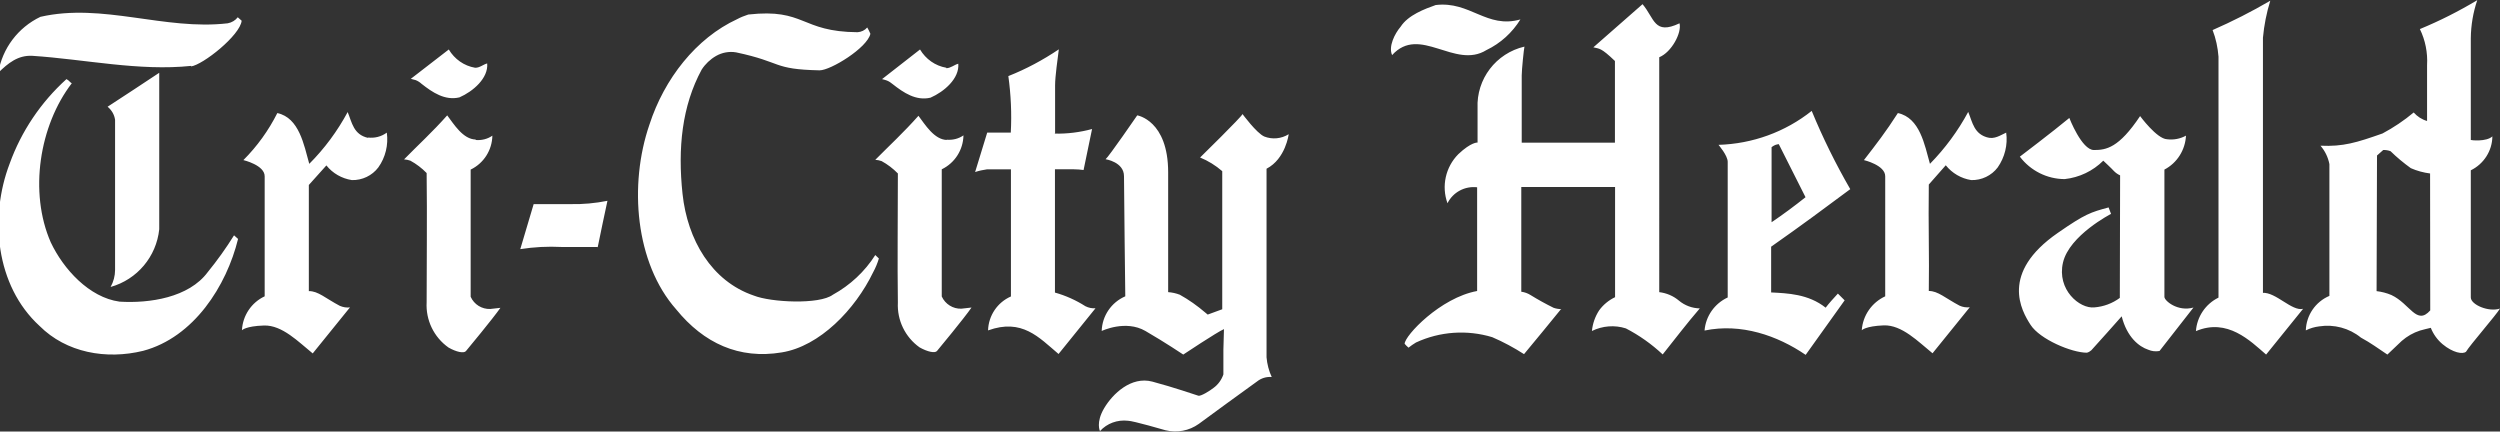 <?xml version="1.0" encoding="utf-8"?>
<!-- Generator: Adobe Illustrator 25.4.1, SVG Export Plug-In . SVG Version: 6.00 Build 0)  -->
<svg version="1.1" id="Layer_1" xmlns="http://www.w3.org/2000/svg" xmlns:xlink="http://www.w3.org/1999/xlink" x="0px" y="0px"
	 viewBox="0 0 1738 300" style="enable-background:new 0 0 1738 300;" xml:space="preserve">
<rect x="0" y="0" width="1738" height="300" fill="#333333" stroke="none"/>
<style type="text/css">
	.st0{fill:#FFFFFF;}
</style>
<g id="Layer_2_00000040553907966570115210000002985127299926444701_">
	<g id="tcy">
		<path class="st0" d="M1057,13.5c-5.7,9.2-13.8,16.6-23.6,21.3c-22,13.7-46.4-17.7-65.6,3.5c-2.7-5.9,1.8-14.9,5.9-19.7
			c5.2-8.1,16.8-12.4,24.4-15.1C1022.1,0.6,1033.5,20.2,1057,13.5 M1573.2,203.6c0,0,0-168.7,0-177.4c0.8-8.7,2.5-17.3,5.1-25.7
			c-13,7.6-26.4,14.4-40.1,20.4c2.3,5.9,3.6,12.2,4.1,18.5c0,10.1,0,167.5,0,167.5c-9,4.4-15,13.3-15.7,23.3
			c21.9-9.3,37.8,6.8,48.8,16.3l25.7-31.8c-7.8,1.9-19-11.8-28.2-11.1 M144.4,189.2c-13.1,17.7-40.5,21.8-61.3,20.5
			c-21.1-2.9-39-22.6-47.8-41.2C20,133.6,27.4,87.2,49.9,57.9c-1.6-0.9-1.6-1.8-3.7-2.9C28.4,71.1,14.8,91.3,6.7,113.8
			C-7.5,151-3.1,198.6,27.5,226.6c18.6,18.6,46.3,23.6,72,17.3c35.3-9.4,58-45.2,66-77.8l-2.8-2.5
			C157.1,172.6,151,181.1,144.4,189.2 M733.5,92.5c0-9,0-28,0-33.2c0-6.2,1.8-18.5,2.6-25c-11,7.4-22.7,13.7-35.1,18.6
			c1.8,13,2.4,26.2,1.7,39.3c-7.1,0-11.8,0-16.4,0l-8.4,27.4c2.7-0.9,5.5-1.5,8.4-1.9h16.5v88.4c-9.4,4.1-15.6,13.3-15.9,23.6
			c23.6-8.5,35.3,4.8,49,16.4l25.7-31.8c-2.4,0.2-4.8-0.3-7-1.4c-6.6-4.2-13.7-7.4-21.2-9.5v-85.7c5.3,0,10.5,0,13.2,0
			c2.2,0,4.5,0.2,6.7,0.5l5.9-28.5c-8.5,2.3-17.3,3.4-26,3.2 M330.3,47.1c-7.7-1.3-14.3-6-18.3-12.7l-26.4,20.4
			c1.9,0.6,2.2,0.5,3.4,0.9c1.5,0.6,2.9,1.5,4.1,2.6c7.5,5.9,16.2,11.8,26.3,9.4c9.4-4.1,20.2-13.3,19.3-23.6
			C335.9,44.8,333.5,47.2,330.3,47.1 M110.7,159.4V50.6c-14,9.2-22.1,14.7-35.9,23.6c2.8,2.3,4.7,5.5,5.2,9.1c0,31.4,0,72,0,104.4
			c0,4.1-1.1,8.2-3.1,11.8C95.4,194.3,108.7,178.4,110.7,159.4 M330.9,97c-9,0-15.5-10.9-20-16.8c-10.1,11.4-20.6,21-30,30.6
			c1.5,0.1,3,0.4,4.4,0.9c4.2,2.3,8,5.2,11.3,8.6c0.4,31.3,0,62,0,89.8c-0.7,12.4,5,24.3,15.2,31.5c5.4,3.1,10.6,4.2,12.1,2.5
			c1.5-1.8,18.6-22.4,24-30.1l-7.1,0.8c-5.8,0.2-11.2-3.1-13.6-8.5c0-28.9,0-57.8,0-88.4c9.1-4.4,14.9-13.5,15.1-23.6
			c-3.4,2.4-7.6,3.4-11.8,3 M415.5,172c2.4-12.2,4.4-20.9,6.8-32.4c-8.5,1.7-17.1,2.5-25.7,2.3c0.9,0-17.3,0-25.6,0l-9.3,31.3
			c9.5-1.5,19.2-2,28.8-1.5c2,0,17,0,25.3,0 M256.1,95.9c-10.4-2.2-11.4-10.8-14.4-18c-7.1,13.2-16.1,25.4-26.7,36
			c-3.7-13.2-7-32-22.2-35.3c-6.1,12.1-14,23.1-23.6,32.7c0,0,14.9,3.5,14.8,11.3V206c-9.2,4.3-15.3,13.4-15.8,23.6
			c0,0,2.5-2.9,15.3-3.3c12.7-0.4,24,11.4,33.9,19.4l25.9-32c-2.4,0.3-4.8-0.1-7.1-1.1c-9.7-5.1-15.2-10.4-21.5-10.2
			c0-23.9,0-58.6,0-73.8l12.2-13.6c4.4,5.5,10.7,9.1,17.7,10.2c7.2,0.2,14.1-3.1,18.4-8.8c5-7,7.1-15.7,5.9-24.2
			c-3.8,2.8-8.5,4-13.2,3.4 M132.7,46.2c8.4-1.1,34.3-21.7,35.3-31.8l-2.7-2.4c-1.7,2.2-4.2,3.7-7,4.2c-43.8,5.1-87-14.4-130.2-4.5
			C12.6,19.1,1.6,33.6-1.2,50.6c6.8-6.7,13.7-12.3,23.6-11.8c36.7,2.4,74.1,10.8,110.6,7 M1286.3,131.5
			c-10.1-17.5-19.1-35.7-26.8-54.4c-18.5,14.7-41.2,22.9-64.8,23.6c0,0,6.4,7.4,6.4,11.8c0,5.4,0,94.3,0,94.3
			c-9.1,4.2-15.3,13-16.1,23c25.4-5.3,50.7,3.5,70.3,16.9l27.1-37.9l-4.7-4.7c-3.3,3.6-5.9,6.4-8.5,9.8c-12.1-9.6-26.6-10-37.9-10.6
			v-31.8C1253.1,156.2,1268,145.1,1286.3,131.5 M1255.2,137.1c-7.4,5.9-15.3,11.8-23.6,17.4v-52.2c0.8-0.6,1.6-1.1,2.5-1.5
			c0.8-0.3,1.7-0.5,2.5-0.6L1255.2,137.1z M1382.7,95.8c-10.4-2.2-11.4-10.8-14.4-18c-7.1,13.2-16.1,25.4-26.6,36.1
			c-3.7-13.2-7-32-22.3-35.3c-8.4,13.1-15,21.6-23.6,32.7c0,0,14.9,3.5,14.8,11.3V206c-9.3,4.3-15.6,13.3-16.3,23.6
			c0,0,2.5-2.9,15.3-3.4c12.7-0.4,24,11.4,33.9,19.4l25.9-32c-2.4,0.3-4.9-0.1-7.1-1.1c-9.7-5.1-15.1-10.3-21.4-10.2
			c0.4-24-0.4-45.6,0-74l11.8-13.4c4.4,5.5,10.7,9.2,17.7,10.3c7.2,0.2,14.1-3.1,18.4-8.8c4.9-7,7.1-15.7,5.9-24.2
			c-4.2,1.9-8.1,4.8-13.3,3.3 M1085.6,214.9c-1.9,0-3.7-0.3-5.5-0.9c-5.5-2.7-10.9-5.7-16.1-8.9c-1.9-1.2-4.1-2-6.4-2.3V130h65.2
			v76.6c-4.4,2.1-8.3,5.3-11.1,9.2c-2.8,4.3-4.5,9.2-5,14.3c7.3-3.6,15.8-4.3,23.6-1.8c9.3,4.8,17.9,10.9,25.6,18.1
			c9.9-12.4,16.1-20.7,25.8-32c-5.3-0.1-10.4-2-14.5-5.4c-3.9-3.3-8.7-5.3-13.7-5.9V39.8c8.6-3.5,15.8-17.1,14.1-23.6
			c-17.7,8.4-17.3-3.4-25.7-13.3l-34.2,30c4.2,1.1,5.1,0,15,9.5v56.8h-64.8V52.4c0-3.9,1.5-18.4,1.9-20
			c-19.8,4.6-33.5,22.6-32.6,42.8v23.9c0,0-4.3-0.5-13.4,8.1c-8.9,9-11.8,22.3-7.5,34.1c3.8-7.7,12.1-12.1,20.6-11.1v72.1
			c-25.6,4.7-50.3,31-50.4,36.7c0.8,1,1.7,1.8,2.7,2.7c1.6-1.3,3.4-2.5,5.2-3.6c16.6-7.7,35.5-9,53-3.7c7.7,3.3,15.1,7.3,22.1,11.8
			c11.8-14.4,14.2-17,25.8-31.4 M850.5,243.1c0,0,0,14.1,0,17.2c-1.3,3.8-3.7,7.1-6.9,9.4c-2.5,2-8.8,5.9-10.5,5.4s-17.3-5.9-32-9.8
			s-27.6,8.5-33.5,18.5s-2.9,15.9-2.9,15.9c4.9-5.4,12.1-8,19.4-7.2c3.5,0,26.1,6.6,26.1,6.6c8,2,16.5,0.4,23.2-4.4
			c3-2.2,35.3-25.9,40.5-29.5c2.9-2.3,6.5-3.4,10.2-3.1c-2-4.3-3.2-9-3.6-13.7V117.3c13.3-6.9,15.4-24,15.4-24
			c-5.1,3.2-11.4,3.8-17,1.6c-5.4-2.4-15.1-15.6-15.1-15.6c-0.4,1.7-29.5,30.2-29.5,30.2c5.6,2.3,10.8,5.5,15.4,9.5v96l-10.1,3.7
			l-1.7-1.4c-5.5-4.7-11.4-8.9-17.7-12.4c-2.6-1-5.3-1.6-8.1-1.8c0,0,0-47.1,0-83.3s-21.5-39.6-21.5-39.6s-19.8,28.8-22,30.5
			c0,0,12.8,1.9,12.8,11.8s0.9,83.5,0.9,83.5c-9.7,4.2-16.1,13.6-16.4,24.1c0,0,16.6-8,30.4,0c13.8,8,26.3,16.4,26.3,16.4
			s23.6-15.7,28.3-17.7L850.5,243.1z M657.9,47.1c-7.7-1.3-14.3-6-18.3-12.7L613.2,55c2,0.6,2.2,0.5,3.4,1c1.5,0.6,2.8,1.5,4,2.5
			c7.5,5.9,16.2,11.8,26.3,9.4c9.4-4.1,20.2-13.3,19.3-23.6c-2.8,0.7-5.2,3.1-8.4,3.1 M658.5,97.3c-9,0-15.5-10.9-20-16.8
			c-10.1,11.4-20.5,21-30,30.6c1.5,0.1,3,0.4,4.4,0.9c4.2,2.3,8,5.2,11.3,8.6c0,31.3-0.4,62,0,89.8c-0.6,12.3,5.1,24,15.1,31.1
			c5.5,3.1,10.7,4.2,12.1,2.5s18.6-22.4,24-30.2l-7.1,0.8c-5.8,0.2-11.2-3.2-13.6-8.5c0-28.9,0-57.9,0-88.4
			c9.1-4.4,14.9-13.5,15.1-23.6c-3.4,2.4-7.6,3.4-11.8,3 M512.5,13.3c-28.6,13.2-50.7,41.5-61,73.3c-14.4,41.8-9.9,96.3,18.6,128.5
			c19.2,23.6,43.8,34.8,73.3,29.9c26.4-4.2,51.1-29.8,63.6-55.7c1.7-3.1,3-6.3,4-9.6c-0.5-0.4-1.6-1.6-2.5-2.4
			c-7.3,11.5-17.5,21-29.5,27.6c-9.4,7-43.1,5.3-54.9,0.6c-29.5-10-46.2-38.9-49.6-70.7s-0.4-61.1,13.3-86.4c2.5-3.9,6-7.2,10-9.5
			c4.2-2.4,9.1-3.3,13.9-2.5c32.6,6.9,25,11.8,58.1,12.5c7.7,0,33.1-15.6,35.3-25.4c-0.6-1.5-1.4-3-2.2-4.4c-1.7,2-4.1,3.1-6.7,3.3
			c-39.9-0.3-36.2-16.7-76-12.3C517.5,11,514.9,12,512.5,13.3 M1687.3,45.3v38.8c-3.6-1-6.8-3.1-9.3-5.9c-6.7,5.6-14,10.5-21.7,14.6
			c-18.2,6.4-27.3,9.2-43.1,8.5c3.2,3.7,5.3,8.1,6.2,12.8c0,5.4,0,91.6,0,91.6c-9.7,4.1-16.1,13.5-16.4,24c2.9-1.5,6.1-2.4,9.3-2.8
			c10.3-1.6,20.9,1.2,29,7.8c7,3.8,11.8,7.4,18.4,11.8l10-9.5c3.7-3.2,8-5.7,12.7-7.2c2-0.5,5.4-1.5,7.5-1.9
			c1.7,4.4,4.6,8.4,8.2,11.4c7.1,5.9,14,7.2,16.3,5.2c2.6-4.5,20.9-25.4,23.6-30c-7.8,2.7-20.3-2.7-20.3-7.7c0-2.7,0-44.2,0-88.4
			c9-4.4,14.9-13.5,15-23.6c-4.1,3.9-15,2.7-15,2.5c0-28.9,0-65.2,0-70.7c0.1-9,1.6-18,4.5-26.5c-12.8,7.7-26.1,14.4-39.9,20.1
			C1686.1,28,1687.8,36.6,1687.3,45.3 M1689.5,215.8c-9.5,10.7-14-4.6-27-10.7c-3.3-1.4-6.8-2.3-10.3-2.7l0.3-94.3l4.3-3.8
			c1.7-0.1,3.5,0.2,5.1,0.8c4.4,4.3,9.1,8.2,14.1,11.8c4.3,1.9,8.8,3.1,13.4,3.7L1689.5,215.8z M1473.7,207.1
			c-5.1,3.8-11.3,6.1-17.7,6.6c-10.3,1.1-26.2-12.4-21.8-31.2c4.4-18.9,33.4-33.8,33.4-33.8l-1.7-4.5c-12.5,3.4-16.1,4.4-35.3,17.7
			c-40.3,27.9-25.4,54-18.9,64s28.5,19.3,39.1,19.3c1.2-0.3,2.2-0.9,3.1-1.7s21.1-23.6,21.1-23.6c3.7,14.6,12.1,21.1,18.4,23.2
			c2.5,1.1,5.2,1.4,7.9,0.9l23.6-30.2c-10.9,3.1-20.2-4.7-20.2-7.4v-88.5c8.8-4.6,14.5-13.6,15-23.6c-4,2.2-8.6,3.1-13.2,2.5
			c-7.1-0.3-18.7-16.1-18.7-16.1c-14.8,22.2-23.6,23.6-32.1,23.6S1438.6,82,1438.6,82c-11.3,9.4-34.4,26.9-34.4,26.9
			c7.4,9.8,19,15.6,31.2,15.6c10.1-1.1,19.6-5.6,26.8-12.8c0,0,5.9,5.5,7.5,7.3c1.2,1.2,2.6,2.2,4.2,2.9L1473.7,207.1z"/>
	</g>
</g>
</svg>
